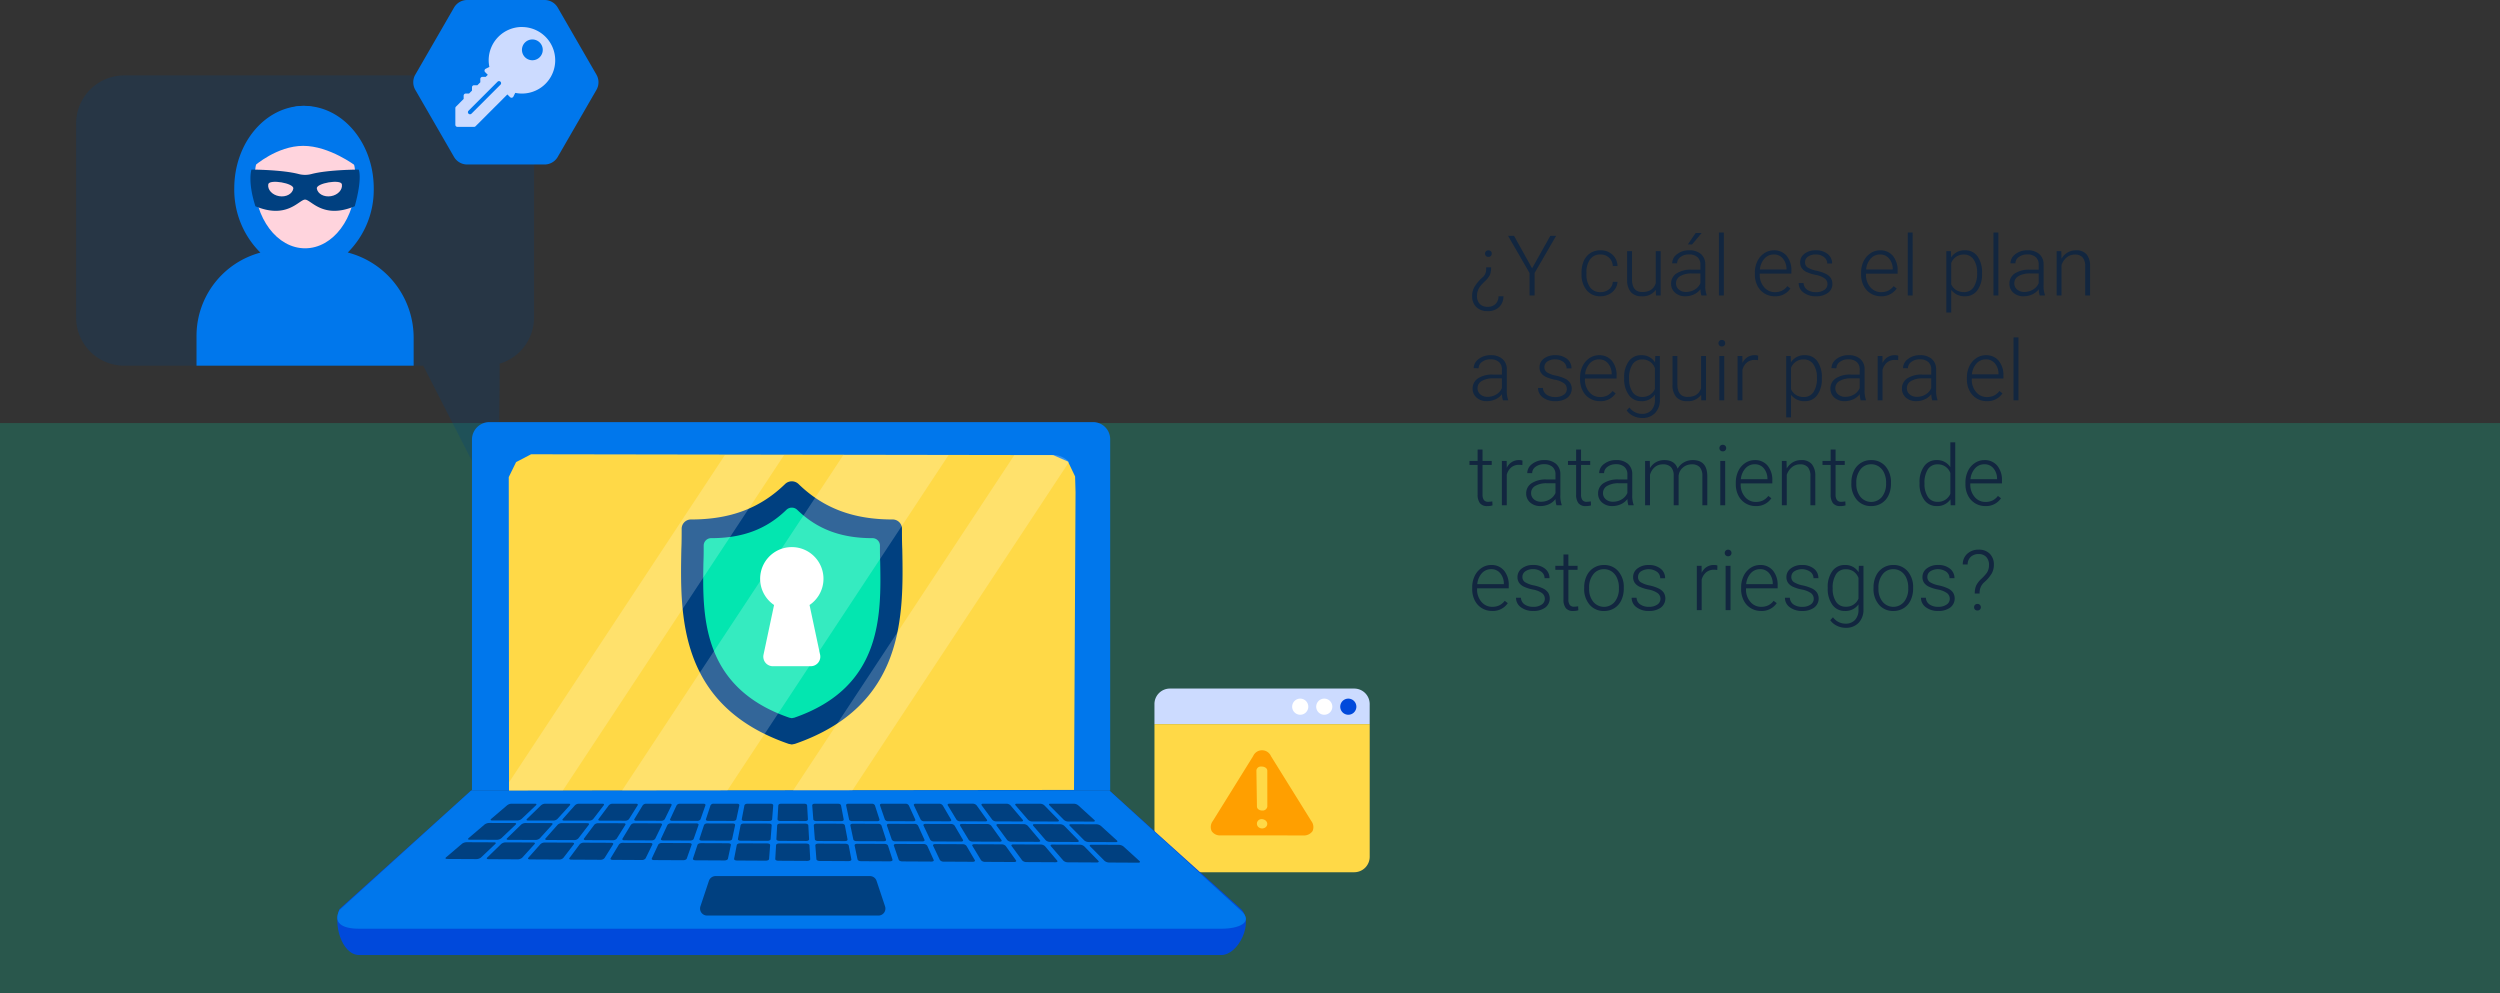 <svg xmlns="http://www.w3.org/2000/svg" width="715" height="284" viewBox="0 0 715 284">
  <rect x="0" y="0" width="715" height="284" fill="#333333" stroke="none"/>
  <g id="Grupo_57850" data-name="Grupo 57850" transform="translate(-180 -15519)">
    <path id="Trazado_106719" data-name="Trazado 106719" d="M0,0H715V163H0Z" transform="translate(180 15640)" fill="#03e6b0" opacity="0.2"/>
    <path id="Trazado_106718" data-name="Trazado 106718" d="M6.457-8.051a6.057,6.057,0,0,1-.316,2.133A6.509,6.509,0,0,1,4.746-4.125q-1.1,1.1-1.371,1.453A4.413,4.413,0,0,0,2.426.094a3.239,3.239,0,0,0,.785,2.332,3.017,3.017,0,0,0,2.285.82,3.033,3.033,0,0,0,2.227-.82A3.015,3.015,0,0,0,8.578.234H9.984a4.119,4.119,0,0,1-1.254,3.1A4.536,4.536,0,0,1,5.5,4.488,4.465,4.465,0,0,1,2.221,3.316,4.287,4.287,0,0,1,1.031.117a5.275,5.275,0,0,1,.621-2.484,11.462,11.462,0,0,1,2.3-2.766A2.887,2.887,0,0,0,5.027-7.242l.023-.809Zm.188-3.926a.949.949,0,0,1-.258.674.916.916,0,0,1-.7.275.936.936,0,0,1-.709-.275.938.938,0,0,1-.264-.674.9.9,0,0,1,.264-.656.946.946,0,0,1,.709-.27.927.927,0,0,1,.7.27A.914.914,0,0,1,6.645-11.977ZM18.176-7.758l5.215-9.3h1.664L18.891-6.422V0H17.449V-6.422L11.3-17.062h1.711ZM37.734-.949a3.7,3.7,0,0,0,2.455-.826,2.908,2.908,0,0,0,1.072-2.139h1.348A3.97,3.97,0,0,1,41.883-1.8,4.552,4.552,0,0,1,40.107-.3a5.351,5.351,0,0,1-2.373.539A4.9,4.9,0,0,1,33.779-1.5,7.012,7.012,0,0,1,32.32-6.164v-.422A7.927,7.927,0,0,1,32.977-9.9a5.057,5.057,0,0,1,1.881-2.227,5.192,5.192,0,0,1,2.865-.785,4.89,4.89,0,0,1,3.439,1.242A4.529,4.529,0,0,1,42.609-8.4H41.262a3.448,3.448,0,0,0-1.072-2.4,3.472,3.472,0,0,0-2.467-.914,3.5,3.5,0,0,0-2.947,1.371A6.2,6.2,0,0,0,33.727-6.5v.41a6.065,6.065,0,0,0,1.049,3.785A3.52,3.52,0,0,0,37.734-.949Zm15.832-.656A4.558,4.558,0,0,1,49.523.234,3.923,3.923,0,0,1,46.441-.943,5.158,5.158,0,0,1,45.363-4.43v-8.25h1.395v8.074q0,3.621,2.93,3.621,3.047,0,3.855-2.52V-12.68h1.406V0H53.59ZM66.6,0a6.632,6.632,0,0,1-.27-1.77A4.89,4.89,0,0,1,64.447-.287a5.76,5.76,0,0,1-2.42.521,4.25,4.25,0,0,1-2.959-1.02,3.321,3.321,0,0,1-1.131-2.578,3.394,3.394,0,0,1,1.541-2.93,7.4,7.4,0,0,1,4.295-1.078h2.543V-8.812a2.778,2.778,0,0,0-.838-2.139,3.463,3.463,0,0,0-2.443-.779,3.824,3.824,0,0,0-2.426.75,2.228,2.228,0,0,0-.961,1.8l-1.406-.012a3.261,3.261,0,0,1,1.406-2.619,5.415,5.415,0,0,1,3.457-1.107,4.939,4.939,0,0,1,3.346,1.061,3.805,3.805,0,0,1,1.26,2.959v6A7.442,7.442,0,0,0,68.1-.141V0ZM62.191-1.008a4.708,4.708,0,0,0,2.514-.68A4,4,0,0,0,66.316-3.5V-6.293H63.809a6.284,6.284,0,0,0-3.281.768A2.3,2.3,0,0,0,59.344-3.48a2.267,2.267,0,0,0,.791,1.77A2.98,2.98,0,0,0,62.191-1.008Zm2.766-16.852h1.7l-2.707,3.27-1.23-.006ZM73.02,0H71.613V-18H73.02ZM87.574.234a5.5,5.5,0,0,1-2.924-.8,5.431,5.431,0,0,1-2.033-2.221,6.924,6.924,0,0,1-.727-3.193v-.5A7.461,7.461,0,0,1,82.6-9.773a5.641,5.641,0,0,1,1.975-2.3,4.871,4.871,0,0,1,2.742-.838,4.578,4.578,0,0,1,3.662,1.576,6.393,6.393,0,0,1,1.354,4.307v.785H83.285v.27a5.309,5.309,0,0,0,1.236,3.592A3.933,3.933,0,0,0,87.633-.949a4.569,4.569,0,0,0,1.986-.41,4.405,4.405,0,0,0,1.564-1.312L92.063-2A5.116,5.116,0,0,1,87.574.234Zm-.258-11.953a3.506,3.506,0,0,0-2.666,1.16,5.36,5.36,0,0,0-1.318,3.117h7.605v-.152a4.653,4.653,0,0,0-1.043-2.977A3.232,3.232,0,0,0,87.316-11.719Zm15.34,8.5a2,2,0,0,0-.838-1.676,6.462,6.462,0,0,0-2.525-.99,11.394,11.394,0,0,1-2.619-.82A3.489,3.489,0,0,1,95.291-7.84a2.821,2.821,0,0,1-.451-1.617,3.017,3.017,0,0,1,1.254-2.479,5.065,5.065,0,0,1,3.211-.979,5.213,5.213,0,0,1,3.4,1.049,3.366,3.366,0,0,1,1.283,2.736h-1.406a2.271,2.271,0,0,0-.932-1.852,3.666,3.666,0,0,0-2.35-.738,3.667,3.667,0,0,0-2.221.615,1.9,1.9,0,0,0-.838,1.6,1.729,1.729,0,0,0,.7,1.471,7.375,7.375,0,0,0,2.543.955,11.952,11.952,0,0,1,2.766.926,3.582,3.582,0,0,1,1.365,1.184,3.03,3.03,0,0,1,.445,1.676,3.037,3.037,0,0,1-1.295,2.566,5.532,5.532,0,0,1-3.381.961A5.68,5.68,0,0,1,95.795-.838a3.3,3.3,0,0,1-1.377-2.713h1.406a2.439,2.439,0,0,0,1.037,1.916,4.239,4.239,0,0,0,2.525.686,3.985,3.985,0,0,0,2.367-.645A1.934,1.934,0,0,0,102.656-3.223Zm15.3,3.457a5.5,5.5,0,0,1-2.924-.8A5.431,5.431,0,0,1,113-2.783a6.924,6.924,0,0,1-.727-3.193v-.5a7.461,7.461,0,0,1,.709-3.293,5.641,5.641,0,0,1,1.975-2.3,4.871,4.871,0,0,1,2.742-.838,4.578,4.578,0,0,1,3.662,1.576,6.393,6.393,0,0,1,1.354,4.307v.785h-9.047v.27a5.309,5.309,0,0,0,1.236,3.592A3.933,3.933,0,0,0,118.02-.949a4.569,4.569,0,0,0,1.986-.41,4.405,4.405,0,0,0,1.564-1.312l.879.668A5.116,5.116,0,0,1,117.961.234ZM117.7-11.719a3.506,3.506,0,0,0-2.666,1.16,5.36,5.36,0,0,0-1.318,3.117h7.605v-.152a4.653,4.653,0,0,0-1.043-2.977A3.232,3.232,0,0,0,117.7-11.719ZM127.02,0h-1.406V-18h1.406Zm19.84-6.211a7.636,7.636,0,0,1-1.312,4.705,4.18,4.18,0,0,1-3.516,1.74,4.693,4.693,0,0,1-3.984-1.828V4.875h-1.395V-12.68h1.3l.07,1.793A4.5,4.5,0,0,1,142-12.914a4.217,4.217,0,0,1,3.568,1.723,7.8,7.8,0,0,1,1.295,4.781Zm-1.406-.246a6.522,6.522,0,0,0-1-3.832A3.212,3.212,0,0,0,141.68-11.7a3.882,3.882,0,0,0-2.215.621,3.906,3.906,0,0,0-1.418,1.8v6.082a3.724,3.724,0,0,0,1.441,1.664,4.157,4.157,0,0,0,2.215.574,3.182,3.182,0,0,0,2.76-1.412A7.1,7.1,0,0,0,145.453-6.457ZM151.535,0h-1.406V-18h1.406Zm11.813,0a6.632,6.632,0,0,1-.27-1.77A4.89,4.89,0,0,1,161.2-.287a5.76,5.76,0,0,1-2.42.521,4.25,4.25,0,0,1-2.959-1.02,3.321,3.321,0,0,1-1.131-2.578,3.394,3.394,0,0,1,1.541-2.93,7.4,7.4,0,0,1,4.295-1.078h2.543V-8.812a2.778,2.778,0,0,0-.838-2.139,3.463,3.463,0,0,0-2.443-.779,3.824,3.824,0,0,0-2.426.75,2.228,2.228,0,0,0-.961,1.8l-1.406-.012a3.261,3.261,0,0,1,1.406-2.619,5.415,5.415,0,0,1,3.457-1.107,4.939,4.939,0,0,1,3.346,1.061,3.805,3.805,0,0,1,1.26,2.959v6a7.442,7.442,0,0,0,.387,2.754V0Zm-4.406-1.008a4.708,4.708,0,0,0,2.514-.68A4,4,0,0,0,163.066-3.5V-6.293h-2.508a6.284,6.284,0,0,0-3.281.768,2.3,2.3,0,0,0-1.184,2.045,2.267,2.267,0,0,0,.791,1.77A2.98,2.98,0,0,0,158.941-1.008ZM169.535-12.68l.047,2.168a5.035,5.035,0,0,1,1.781-1.787,4.629,4.629,0,0,1,2.355-.615,3.8,3.8,0,0,1,3.035,1.148,5.18,5.18,0,0,1,1.008,3.445V0h-1.395V-8.332a3.874,3.874,0,0,0-.721-2.531,2.823,2.823,0,0,0-2.268-.832,3.547,3.547,0,0,0-2.3.814,4.771,4.771,0,0,0-1.482,2.2V0H168.2V-12.68ZM9.832,30a6.632,6.632,0,0,1-.27-1.77,4.89,4.89,0,0,1-1.881,1.482,5.76,5.76,0,0,1-2.42.521A4.25,4.25,0,0,1,2.3,29.215a3.321,3.321,0,0,1-1.131-2.578,3.394,3.394,0,0,1,1.541-2.93,7.4,7.4,0,0,1,4.295-1.078H9.551V21.188a2.778,2.778,0,0,0-.838-2.139A3.463,3.463,0,0,0,6.27,18.27a3.824,3.824,0,0,0-2.426.75,2.228,2.228,0,0,0-.961,1.8l-1.406-.012a3.261,3.261,0,0,1,1.406-2.619A5.415,5.415,0,0,1,6.34,17.086a4.939,4.939,0,0,1,3.346,1.061,3.805,3.805,0,0,1,1.26,2.959v6a7.442,7.442,0,0,0,.387,2.754V30ZM5.426,28.992a4.708,4.708,0,0,0,2.514-.68A4,4,0,0,0,9.551,26.5V23.707H7.043a6.284,6.284,0,0,0-3.281.768A2.3,2.3,0,0,0,2.578,26.52a2.267,2.267,0,0,0,.791,1.77A2.98,2.98,0,0,0,5.426,28.992Zm22.688-2.215a2,2,0,0,0-.838-1.676,6.462,6.462,0,0,0-2.525-.99,11.394,11.394,0,0,1-2.619-.82,3.489,3.489,0,0,1-1.383-1.131,2.821,2.821,0,0,1-.451-1.617,3.017,3.017,0,0,1,1.254-2.479,5.065,5.065,0,0,1,3.211-.979,5.213,5.213,0,0,1,3.4,1.049,3.366,3.366,0,0,1,1.283,2.736H28.043a2.271,2.271,0,0,0-.932-1.852,3.666,3.666,0,0,0-2.35-.738,3.667,3.667,0,0,0-2.221.615,1.9,1.9,0,0,0-.838,1.6,1.729,1.729,0,0,0,.7,1.471,7.375,7.375,0,0,0,2.543.955,11.952,11.952,0,0,1,2.766.926,3.582,3.582,0,0,1,1.365,1.184,3.255,3.255,0,0,1-.85,4.242,5.532,5.532,0,0,1-3.381.961,5.68,5.68,0,0,1-3.592-1.072,3.3,3.3,0,0,1-1.377-2.713h1.406a2.439,2.439,0,0,0,1.037,1.916,4.239,4.239,0,0,0,2.525.686,3.985,3.985,0,0,0,2.367-.645A1.934,1.934,0,0,0,28.113,26.777Zm9.469,3.457a5.5,5.5,0,0,1-2.924-.8,5.431,5.431,0,0,1-2.033-2.221,6.924,6.924,0,0,1-.727-3.193v-.5a7.461,7.461,0,0,1,.709-3.293,5.641,5.641,0,0,1,1.975-2.3,4.871,4.871,0,0,1,2.742-.838,4.578,4.578,0,0,1,3.662,1.576,6.393,6.393,0,0,1,1.354,4.307v.785H33.293v.27a5.309,5.309,0,0,0,1.236,3.592,3.933,3.933,0,0,0,3.111,1.436,4.569,4.569,0,0,0,1.986-.41,4.405,4.405,0,0,0,1.564-1.312L42.07,28A5.116,5.116,0,0,1,37.582,30.234Zm-.258-11.953a3.506,3.506,0,0,0-2.666,1.16,5.36,5.36,0,0,0-1.318,3.117h7.605v-.152A4.653,4.653,0,0,0,39.9,19.43,3.232,3.232,0,0,0,37.324,18.281Zm7.184,5.262a7.633,7.633,0,0,1,1.318-4.717,4.253,4.253,0,0,1,3.58-1.74,4.41,4.41,0,0,1,3.938,2.063l.07-1.828h1.313V29.742a5.37,5.37,0,0,1-1.371,3.879,4.905,4.905,0,0,1-3.715,1.43,5.642,5.642,0,0,1-2.525-.592,4.905,4.905,0,0,1-1.893-1.576l.785-.844a4.443,4.443,0,0,0,3.539,1.828,3.6,3.6,0,0,0,2.742-1.037,4.132,4.132,0,0,0,1.02-2.877V28.359a4.532,4.532,0,0,1-3.926,1.875,4.228,4.228,0,0,1-3.539-1.758,7.659,7.659,0,0,1-1.336-4.746Zm1.418.246a6.612,6.612,0,0,0,.973,3.826,3.146,3.146,0,0,0,2.742,1.4,3.748,3.748,0,0,0,3.668-2.32V20.8a4,4,0,0,0-1.418-1.857,3.824,3.824,0,0,0-2.227-.639,3.184,3.184,0,0,0-2.754,1.389A7.066,7.066,0,0,0,45.926,23.789Zm20.613,4.605a4.558,4.558,0,0,1-4.043,1.84,3.923,3.923,0,0,1-3.082-1.178,5.158,5.158,0,0,1-1.078-3.486V17.32H59.73v8.074q0,3.621,2.93,3.621,3.047,0,3.855-2.52V17.32h1.406V30H66.563ZM73.137,30H71.73V17.32h1.406ZM71.484,13.658a.94.94,0,0,1,.258-.67.92.92,0,0,1,.7-.274.939.939,0,0,1,.709.274.929.929,0,0,1,.264.67.909.909,0,0,1-.264.664.95.95,0,0,1-.709.268.93.93,0,0,1-.7-.268A.92.92,0,0,1,71.484,13.658ZM82.8,18.516a5.238,5.238,0,0,0-.949-.082,3.425,3.425,0,0,0-2.221.732,4.012,4.012,0,0,0-1.295,2.127V30H76.945V17.32h1.371l.023,2.016a3.729,3.729,0,0,1,3.574-2.25,2.306,2.306,0,0,1,.926.152Zm18.246,5.273a7.636,7.636,0,0,1-1.312,4.705,4.18,4.18,0,0,1-3.516,1.74,4.693,4.693,0,0,1-3.984-1.828v6.469H90.844V17.32h1.3l.07,1.793a4.5,4.5,0,0,1,3.973-2.027,4.217,4.217,0,0,1,3.568,1.723,7.8,7.8,0,0,1,1.295,4.781Zm-1.406-.246a6.522,6.522,0,0,0-1-3.832A3.212,3.212,0,0,0,95.871,18.3a3.7,3.7,0,0,0-3.633,2.426v6.082a3.724,3.724,0,0,0,1.441,1.664,4.157,4.157,0,0,0,2.215.574,3.182,3.182,0,0,0,2.76-1.412A7.1,7.1,0,0,0,99.645,23.543ZM112.16,30a6.632,6.632,0,0,1-.27-1.77,4.89,4.89,0,0,1-1.881,1.482,5.76,5.76,0,0,1-2.42.521,4.25,4.25,0,0,1-2.959-1.02,3.321,3.321,0,0,1-1.131-2.578,3.394,3.394,0,0,1,1.541-2.93,7.4,7.4,0,0,1,4.295-1.078h2.543V21.188a2.778,2.778,0,0,0-.838-2.139,3.463,3.463,0,0,0-2.443-.779,3.824,3.824,0,0,0-2.426.75,2.228,2.228,0,0,0-.961,1.8l-1.406-.012a3.261,3.261,0,0,1,1.406-2.619,5.415,5.415,0,0,1,3.457-1.107,4.939,4.939,0,0,1,3.346,1.061,3.805,3.805,0,0,1,1.26,2.959v6a7.442,7.442,0,0,0,.387,2.754V30Zm-4.406-1.008a4.708,4.708,0,0,0,2.514-.68,4,4,0,0,0,1.611-1.816V23.707h-2.508a6.284,6.284,0,0,0-3.281.768,2.3,2.3,0,0,0-1.184,2.045,2.267,2.267,0,0,0,.791,1.77A2.98,2.98,0,0,0,107.754,28.992Zm15.117-10.477a5.238,5.238,0,0,0-.949-.082,3.425,3.425,0,0,0-2.221.732,4.012,4.012,0,0,0-1.295,2.127V30h-1.395V17.32h1.371l.023,2.016a3.729,3.729,0,0,1,3.574-2.25,2.306,2.306,0,0,1,.926.152ZM132.621,30a6.632,6.632,0,0,1-.27-1.77,4.89,4.89,0,0,1-1.881,1.482,5.76,5.76,0,0,1-2.42.521,4.25,4.25,0,0,1-2.959-1.02,3.321,3.321,0,0,1-1.131-2.578,3.394,3.394,0,0,1,1.541-2.93,7.4,7.4,0,0,1,4.295-1.078h2.543V21.188a2.778,2.778,0,0,0-.838-2.139,3.463,3.463,0,0,0-2.443-.779,3.824,3.824,0,0,0-2.426.75,2.228,2.228,0,0,0-.961,1.8l-1.406-.012a3.261,3.261,0,0,1,1.406-2.619,5.415,5.415,0,0,1,3.457-1.107,4.939,4.939,0,0,1,3.346,1.061,3.805,3.805,0,0,1,1.26,2.959v6a7.442,7.442,0,0,0,.387,2.754V30Zm-4.406-1.008a4.708,4.708,0,0,0,2.514-.68A4,4,0,0,0,132.34,26.5V23.707h-2.508a6.284,6.284,0,0,0-3.281.768,2.3,2.3,0,0,0-1.184,2.045,2.267,2.267,0,0,0,.791,1.77A2.98,2.98,0,0,0,128.215,28.992Zm20,1.242a5.5,5.5,0,0,1-2.924-.8,5.431,5.431,0,0,1-2.033-2.221,6.924,6.924,0,0,1-.727-3.193v-.5a7.461,7.461,0,0,1,.709-3.293,5.641,5.641,0,0,1,1.975-2.3,4.871,4.871,0,0,1,2.742-.838,4.578,4.578,0,0,1,3.662,1.576,6.393,6.393,0,0,1,1.354,4.307v.785H143.93v.27a5.309,5.309,0,0,0,1.236,3.592,3.933,3.933,0,0,0,3.111,1.436,4.569,4.569,0,0,0,1.986-.41,4.405,4.405,0,0,0,1.564-1.312l.879.668A5.116,5.116,0,0,1,148.219,30.234Zm-.258-11.953a3.506,3.506,0,0,0-2.666,1.16,5.36,5.36,0,0,0-1.318,3.117h7.605v-.152a4.653,4.653,0,0,0-1.043-2.977A3.232,3.232,0,0,0,147.961,18.281ZM157.277,30h-1.406V12h1.406ZM4.008,44.074V47.32H6.633v1.148H4.008v8.459A2.648,2.648,0,0,0,4.389,58.5a1.476,1.476,0,0,0,1.271.516A8.724,8.724,0,0,0,6.8,58.9l.059,1.139a4.584,4.584,0,0,1-1.5.2,2.5,2.5,0,0,1-2.1-.838A3.944,3.944,0,0,1,2.6,56.93V48.469H.27V47.32H2.6V44.074ZM15.4,48.516a5.238,5.238,0,0,0-.949-.082,3.425,3.425,0,0,0-2.221.732,4.012,4.012,0,0,0-1.295,2.127V60H9.539V47.32H10.91l.023,2.016a3.729,3.729,0,0,1,3.574-2.25,2.306,2.306,0,0,1,.926.152ZM25.148,60a6.632,6.632,0,0,1-.27-1.77A4.89,4.89,0,0,1,23,59.713a5.76,5.76,0,0,1-2.42.521,4.25,4.25,0,0,1-2.959-1.02,3.321,3.321,0,0,1-1.131-2.578,3.394,3.394,0,0,1,1.541-2.93,7.4,7.4,0,0,1,4.295-1.078h2.543V51.188a2.778,2.778,0,0,0-.838-2.139,3.463,3.463,0,0,0-2.443-.779,3.824,3.824,0,0,0-2.426.75,2.228,2.228,0,0,0-.961,1.8l-1.406-.012A3.261,3.261,0,0,1,18.2,48.193a5.415,5.415,0,0,1,3.457-1.107A4.939,4.939,0,0,1,25,48.146a3.805,3.805,0,0,1,1.26,2.959v6a7.442,7.442,0,0,0,.387,2.754V60Zm-4.406-1.008a4.708,4.708,0,0,0,2.514-.68A4,4,0,0,0,24.867,56.5V53.707H22.359a6.284,6.284,0,0,0-3.281.768,2.3,2.3,0,0,0-1.184,2.045,2.267,2.267,0,0,0,.791,1.77A2.98,2.98,0,0,0,20.742,58.992ZM32.18,44.074V47.32H34.8v1.148H32.18v8.459a2.648,2.648,0,0,0,.381,1.572,1.476,1.476,0,0,0,1.271.516,8.724,8.724,0,0,0,1.137-.117l.059,1.139a4.584,4.584,0,0,1-1.5.2,2.5,2.5,0,0,1-2.1-.838,3.944,3.944,0,0,1-.656-2.467V48.469H28.441V47.32h2.332V44.074ZM45.715,60a6.632,6.632,0,0,1-.27-1.77,4.89,4.89,0,0,1-1.881,1.482,5.76,5.76,0,0,1-2.42.521,4.25,4.25,0,0,1-2.959-1.02,3.321,3.321,0,0,1-1.131-2.578,3.394,3.394,0,0,1,1.541-2.93,7.4,7.4,0,0,1,4.295-1.078h2.543V51.188a2.778,2.778,0,0,0-.838-2.139,3.463,3.463,0,0,0-2.443-.779,3.824,3.824,0,0,0-2.426.75,2.228,2.228,0,0,0-.961,1.8l-1.406-.012a3.261,3.261,0,0,1,1.406-2.619,5.415,5.415,0,0,1,3.457-1.107,4.939,4.939,0,0,1,3.346,1.061,3.805,3.805,0,0,1,1.26,2.959v6a7.442,7.442,0,0,0,.387,2.754V60Zm-4.406-1.008a4.708,4.708,0,0,0,2.514-.68A4,4,0,0,0,45.434,56.5V53.707H42.926a6.284,6.284,0,0,0-3.281.768,2.3,2.3,0,0,0-1.184,2.045,2.267,2.267,0,0,0,.791,1.77A2.98,2.98,0,0,0,41.309,58.992ZM51.844,47.32l.047,2.063a4.694,4.694,0,0,1,1.758-1.723,4.821,4.821,0,0,1,2.344-.574q3,0,3.809,2.461a4.76,4.76,0,0,1,1.816-1.822,5.032,5.032,0,0,1,2.508-.639q4.078,0,4.16,4.453V60H66.879V51.645a3.78,3.78,0,0,0-.732-2.52,2.982,2.982,0,0,0-2.35-.82,3.735,3.735,0,0,0-2.555.979,3.458,3.458,0,0,0-1.16,2.326V60H58.676V51.539a3.474,3.474,0,0,0-.768-2.432,3.055,3.055,0,0,0-2.326-.8,3.537,3.537,0,0,0-2.273.756A4.433,4.433,0,0,0,51.9,51.3V60H50.5V47.32ZM73.406,60H72V47.32h1.406ZM71.754,43.658a.94.94,0,0,1,.258-.67.92.92,0,0,1,.7-.274.939.939,0,0,1,.709.274.929.929,0,0,1,.264.67.909.909,0,0,1-.264.664.95.95,0,0,1-.709.268.93.93,0,0,1-.7-.268A.92.92,0,0,1,71.754,43.658ZM82.125,60.234a5.5,5.5,0,0,1-2.924-.8,5.431,5.431,0,0,1-2.033-2.221,6.924,6.924,0,0,1-.727-3.193v-.5a7.461,7.461,0,0,1,.709-3.293,5.641,5.641,0,0,1,1.975-2.3,4.871,4.871,0,0,1,2.742-.838,4.578,4.578,0,0,1,3.662,1.576,6.393,6.393,0,0,1,1.354,4.307v.785H77.836v.27a5.309,5.309,0,0,0,1.236,3.592,3.933,3.933,0,0,0,3.111,1.436,4.569,4.569,0,0,0,1.986-.41,4.405,4.405,0,0,0,1.564-1.312l.879.668A5.116,5.116,0,0,1,82.125,60.234Zm-.258-11.953a3.506,3.506,0,0,0-2.666,1.16,5.36,5.36,0,0,0-1.318,3.117h7.605v-.152a4.653,4.653,0,0,0-1.043-2.977A3.232,3.232,0,0,0,81.867,48.281Zm9.082-.961L91,49.488A5.035,5.035,0,0,1,92.777,47.7a4.629,4.629,0,0,1,2.355-.615,3.8,3.8,0,0,1,3.035,1.148,5.18,5.18,0,0,1,1.008,3.445V60H97.781V51.668a3.874,3.874,0,0,0-.721-2.531,2.823,2.823,0,0,0-2.268-.832,3.547,3.547,0,0,0-2.3.814,4.771,4.771,0,0,0-1.482,2.2V60H89.613V47.32Zm14.027-3.246V47.32H107.6v1.148h-2.625v8.459a2.648,2.648,0,0,0,.381,1.572,1.476,1.476,0,0,0,1.271.516,8.724,8.724,0,0,0,1.137-.117l.059,1.139a4.584,4.584,0,0,1-1.5.2,2.5,2.5,0,0,1-2.1-.838,3.944,3.944,0,0,1-.656-2.467V48.469h-2.332V47.32h2.332V44.074Zm4.523,9.4a7.461,7.461,0,0,1,.709-3.293,5.326,5.326,0,0,1,4.939-3.094,5.216,5.216,0,0,1,4.1,1.775,6.841,6.841,0,0,1,1.57,4.705v.293a7.527,7.527,0,0,1-.709,3.311,5.294,5.294,0,0,1-2,2.268,5.479,5.479,0,0,1-2.941.8,5.221,5.221,0,0,1-4.1-1.775,6.825,6.825,0,0,1-1.576-4.705Zm1.406.387a5.753,5.753,0,0,0,1.178,3.732,3.985,3.985,0,0,0,6.164,0,5.943,5.943,0,0,0,1.178-3.85v-.27a6.45,6.45,0,0,0-.539-2.66,4.331,4.331,0,0,0-1.512-1.869,3.863,3.863,0,0,0-2.227-.662,3.747,3.747,0,0,0-3.059,1.471,5.952,5.952,0,0,0-1.184,3.85Zm18.082-.316a7.643,7.643,0,0,1,1.318-4.705,4.243,4.243,0,0,1,3.58-1.752,4.409,4.409,0,0,1,3.914,2.027V42H139.2V60h-1.312l-.059-1.687a4.529,4.529,0,0,1-3.961,1.922,4.228,4.228,0,0,1-3.533-1.764,7.682,7.682,0,0,1-1.342-4.764Zm1.418.246a6.612,6.612,0,0,0,.973,3.826,3.146,3.146,0,0,0,2.742,1.4,3.774,3.774,0,0,0,3.68-2.285V50.777a3.746,3.746,0,0,0-3.656-2.473,3.184,3.184,0,0,0-2.754,1.389A7.066,7.066,0,0,0,130.406,53.789ZM147.8,60.234a5.5,5.5,0,0,1-2.924-.8,5.431,5.431,0,0,1-2.033-2.221,6.924,6.924,0,0,1-.727-3.193v-.5a7.461,7.461,0,0,1,.709-3.293,5.641,5.641,0,0,1,1.975-2.3,4.871,4.871,0,0,1,2.742-.838,4.578,4.578,0,0,1,3.662,1.576,6.393,6.393,0,0,1,1.354,4.307v.785h-9.047v.27a5.309,5.309,0,0,0,1.236,3.592,3.933,3.933,0,0,0,3.111,1.436,4.569,4.569,0,0,0,1.986-.41,4.405,4.405,0,0,0,1.564-1.312l.879.668A5.116,5.116,0,0,1,147.8,60.234Zm-.258-11.953a3.506,3.506,0,0,0-2.666,1.16,5.36,5.36,0,0,0-1.318,3.117h7.605v-.152a4.653,4.653,0,0,0-1.043-2.977A3.232,3.232,0,0,0,147.539,48.281ZM6.738,90.234a5.5,5.5,0,0,1-2.924-.8,5.431,5.431,0,0,1-2.033-2.221,6.924,6.924,0,0,1-.727-3.193v-.5a7.461,7.461,0,0,1,.709-3.293,5.641,5.641,0,0,1,1.975-2.3,4.871,4.871,0,0,1,2.742-.838,4.578,4.578,0,0,1,3.662,1.576A6.393,6.393,0,0,1,11.5,82.969v.785H2.449v.27a5.309,5.309,0,0,0,1.236,3.592A3.933,3.933,0,0,0,6.8,89.051a4.569,4.569,0,0,0,1.986-.41,4.405,4.405,0,0,0,1.564-1.312l.879.668A5.116,5.116,0,0,1,6.738,90.234ZM6.48,78.281a3.506,3.506,0,0,0-2.666,1.16A5.36,5.36,0,0,0,2.5,82.559H10.1v-.152A4.653,4.653,0,0,0,9.059,79.43,3.232,3.232,0,0,0,6.48,78.281Zm15.34,8.5a2,2,0,0,0-.838-1.676,6.462,6.462,0,0,0-2.525-.99,11.394,11.394,0,0,1-2.619-.82,3.489,3.489,0,0,1-1.383-1.131A2.821,2.821,0,0,1,14,80.543a3.017,3.017,0,0,1,1.254-2.479,5.065,5.065,0,0,1,3.211-.979,5.213,5.213,0,0,1,3.4,1.049,3.366,3.366,0,0,1,1.283,2.736H21.75a2.271,2.271,0,0,0-.932-1.852,3.666,3.666,0,0,0-2.35-.738,3.667,3.667,0,0,0-2.221.615,1.9,1.9,0,0,0-.838,1.6,1.729,1.729,0,0,0,.7,1.471,7.375,7.375,0,0,0,2.543.955,11.952,11.952,0,0,1,2.766.926,3.582,3.582,0,0,1,1.365,1.184,3.255,3.255,0,0,1-.85,4.242,5.532,5.532,0,0,1-3.381.961,5.68,5.68,0,0,1-3.592-1.072,3.3,3.3,0,0,1-1.377-2.713h1.406a2.439,2.439,0,0,0,1.037,1.916,4.239,4.239,0,0,0,2.525.686,3.985,3.985,0,0,0,2.367-.645A1.934,1.934,0,0,0,21.82,86.777Zm6.738-12.7V77.32h2.625v1.148H28.559v8.459a2.648,2.648,0,0,0,.381,1.572,1.476,1.476,0,0,0,1.271.516,8.724,8.724,0,0,0,1.137-.117l.059,1.139a4.584,4.584,0,0,1-1.5.2,2.5,2.5,0,0,1-2.1-.838,3.944,3.944,0,0,1-.656-2.467V78.469H24.82V77.32h2.332V74.074Zm4.523,9.4a7.461,7.461,0,0,1,.709-3.293,5.326,5.326,0,0,1,4.939-3.094,5.216,5.216,0,0,1,4.1,1.775,6.841,6.841,0,0,1,1.57,4.705v.293a7.527,7.527,0,0,1-.709,3.311,5.294,5.294,0,0,1-2,2.268,5.479,5.479,0,0,1-2.941.8,5.221,5.221,0,0,1-4.1-1.775,6.825,6.825,0,0,1-1.576-4.705Zm1.406.387a5.753,5.753,0,0,0,1.178,3.732,3.985,3.985,0,0,0,6.164,0,5.943,5.943,0,0,0,1.178-3.85v-.27a6.45,6.45,0,0,0-.539-2.66,4.331,4.331,0,0,0-1.512-1.869,3.863,3.863,0,0,0-2.227-.662,3.747,3.747,0,0,0-3.059,1.471,5.952,5.952,0,0,0-1.184,3.85Zm20.4,2.918a2,2,0,0,0-.838-1.676,6.462,6.462,0,0,0-2.525-.99,11.394,11.394,0,0,1-2.619-.82,3.489,3.489,0,0,1-1.383-1.131,2.821,2.821,0,0,1-.451-1.617,3.017,3.017,0,0,1,1.254-2.479,5.065,5.065,0,0,1,3.211-.979,5.213,5.213,0,0,1,3.4,1.049,3.366,3.366,0,0,1,1.283,2.736H54.82a2.271,2.271,0,0,0-.932-1.852,4.205,4.205,0,0,0-4.57-.123,1.9,1.9,0,0,0-.838,1.6,1.729,1.729,0,0,0,.7,1.471,7.375,7.375,0,0,0,2.543.955,11.952,11.952,0,0,1,2.766.926,3.582,3.582,0,0,1,1.365,1.184A3.255,3.255,0,0,1,55,89.273a5.532,5.532,0,0,1-3.381.961,5.68,5.68,0,0,1-3.592-1.072,3.3,3.3,0,0,1-1.377-2.713h1.406A2.439,2.439,0,0,0,49.1,88.365a4.239,4.239,0,0,0,2.525.686,3.985,3.985,0,0,0,2.367-.645A1.934,1.934,0,0,0,54.891,86.777Zm16.254-8.262a5.238,5.238,0,0,0-.949-.082,3.425,3.425,0,0,0-2.221.732,4.012,4.012,0,0,0-1.295,2.127V90H65.285V77.32h1.371l.023,2.016a3.729,3.729,0,0,1,3.574-2.25,2.306,2.306,0,0,1,.926.152ZM74.93,90H73.523V77.32H74.93ZM73.277,73.658a.94.94,0,0,1,.258-.67.92.92,0,0,1,.7-.274.939.939,0,0,1,.709.274.929.929,0,0,1,.264.67.909.909,0,0,1-.264.664.95.95,0,0,1-.709.268.93.93,0,0,1-.7-.268A.92.92,0,0,1,73.277,73.658ZM83.648,90.234a5.5,5.5,0,0,1-2.924-.8,5.431,5.431,0,0,1-2.033-2.221,6.924,6.924,0,0,1-.727-3.193v-.5a7.461,7.461,0,0,1,.709-3.293,5.641,5.641,0,0,1,1.975-2.3,4.871,4.871,0,0,1,2.742-.838,4.578,4.578,0,0,1,3.662,1.576,6.393,6.393,0,0,1,1.354,4.307v.785H79.359v.27A5.309,5.309,0,0,0,80.6,87.615a3.933,3.933,0,0,0,3.111,1.436,4.569,4.569,0,0,0,1.986-.41,4.405,4.405,0,0,0,1.564-1.312l.879.668A5.116,5.116,0,0,1,83.648,90.234Zm-.258-11.953a3.506,3.506,0,0,0-2.666,1.16,5.36,5.36,0,0,0-1.318,3.117h7.605v-.152a4.653,4.653,0,0,0-1.043-2.977A3.232,3.232,0,0,0,83.391,78.281Zm15.34,8.5a2,2,0,0,0-.838-1.676,6.462,6.462,0,0,0-2.525-.99,11.394,11.394,0,0,1-2.619-.82,3.489,3.489,0,0,1-1.383-1.131,2.821,2.821,0,0,1-.451-1.617,3.017,3.017,0,0,1,1.254-2.479,5.065,5.065,0,0,1,3.211-.979,5.213,5.213,0,0,1,3.4,1.049,3.366,3.366,0,0,1,1.283,2.736H98.66a2.271,2.271,0,0,0-.932-1.852,4.205,4.205,0,0,0-4.57-.123,1.9,1.9,0,0,0-.838,1.6,1.729,1.729,0,0,0,.7,1.471,7.375,7.375,0,0,0,2.543.955,11.952,11.952,0,0,1,2.766.926,3.582,3.582,0,0,1,1.365,1.184,3.255,3.255,0,0,1-.85,4.242,5.532,5.532,0,0,1-3.381.961,5.68,5.68,0,0,1-3.592-1.072,3.3,3.3,0,0,1-1.377-2.713H91.9a2.439,2.439,0,0,0,1.037,1.916,4.239,4.239,0,0,0,2.525.686,3.985,3.985,0,0,0,2.367-.645A1.934,1.934,0,0,0,98.73,86.777Zm4-3.234a7.633,7.633,0,0,1,1.318-4.717,4.253,4.253,0,0,1,3.58-1.74,4.41,4.41,0,0,1,3.938,2.063l.07-1.828h1.313V89.742a5.37,5.37,0,0,1-1.371,3.879,4.905,4.905,0,0,1-3.715,1.43,5.642,5.642,0,0,1-2.525-.592,4.905,4.905,0,0,1-1.893-1.576l.785-.844a4.443,4.443,0,0,0,3.539,1.828,3.6,3.6,0,0,0,2.742-1.037,4.132,4.132,0,0,0,1.02-2.877V88.359a4.532,4.532,0,0,1-3.926,1.875,4.228,4.228,0,0,1-3.539-1.758,7.659,7.659,0,0,1-1.336-4.746Zm1.418.246a6.612,6.612,0,0,0,.973,3.826,3.146,3.146,0,0,0,2.742,1.4,3.748,3.748,0,0,0,3.668-2.32V80.8a4,4,0,0,0-1.418-1.857,3.824,3.824,0,0,0-2.227-.639,3.184,3.184,0,0,0-2.754,1.389A7.066,7.066,0,0,0,104.145,83.789Zm11.684-.316a7.461,7.461,0,0,1,.709-3.293,5.326,5.326,0,0,1,4.939-3.094,5.216,5.216,0,0,1,4.1,1.775,6.841,6.841,0,0,1,1.57,4.705v.293a7.527,7.527,0,0,1-.709,3.311,5.294,5.294,0,0,1-2,2.268,5.479,5.479,0,0,1-2.941.8,5.221,5.221,0,0,1-4.1-1.775,6.825,6.825,0,0,1-1.576-4.705Zm1.406.387a5.753,5.753,0,0,0,1.178,3.732,3.985,3.985,0,0,0,6.164,0,5.943,5.943,0,0,0,1.178-3.85v-.27a6.45,6.45,0,0,0-.539-2.66,4.331,4.331,0,0,0-1.512-1.869,3.863,3.863,0,0,0-2.227-.662,3.747,3.747,0,0,0-3.059,1.471,5.952,5.952,0,0,0-1.184,3.85Zm20.4,2.918A2,2,0,0,0,136.8,85.1a6.462,6.462,0,0,0-2.525-.99,11.394,11.394,0,0,1-2.619-.82,3.489,3.489,0,0,1-1.383-1.131,2.821,2.821,0,0,1-.451-1.617,3.017,3.017,0,0,1,1.254-2.479,5.065,5.065,0,0,1,3.211-.979,5.213,5.213,0,0,1,3.4,1.049,3.366,3.366,0,0,1,1.283,2.736h-1.406a2.271,2.271,0,0,0-.932-1.852,4.205,4.205,0,0,0-4.57-.123,1.9,1.9,0,0,0-.838,1.6,1.729,1.729,0,0,0,.7,1.471,7.375,7.375,0,0,0,2.543.955,11.952,11.952,0,0,1,2.766.926,3.582,3.582,0,0,1,1.365,1.184,3.255,3.255,0,0,1-.85,4.242,5.532,5.532,0,0,1-3.381.961,5.68,5.68,0,0,1-3.592-1.072,3.3,3.3,0,0,1-1.377-2.713H130.8a2.439,2.439,0,0,0,1.037,1.916,4.239,4.239,0,0,0,2.525.686,3.985,3.985,0,0,0,2.367-.645A1.934,1.934,0,0,0,137.637,86.777Zm7.137-1.523a6.143,6.143,0,0,1,.375-2.224,6.647,6.647,0,0,1,1.512-1.984,14.9,14.9,0,0,0,1.494-1.615,3.815,3.815,0,0,0,.516-1.042,4.242,4.242,0,0,0,.182-1.294,3.244,3.244,0,0,0-.779-2.3,2.824,2.824,0,0,0-2.174-.837,3.192,3.192,0,0,0-2.268.8,2.9,2.9,0,0,0-.885,2.174h-1.395a4.014,4.014,0,0,1,1.3-3.076A4.657,4.657,0,0,1,145.9,72.7a4.277,4.277,0,0,1,3.182,1.177,4.333,4.333,0,0,1,1.166,3.19,5.072,5.072,0,0,1-.574,2.371,10.243,10.243,0,0,1-2.18,2.582,3.982,3.982,0,0,0-1.324,3.231Zm-.187,3.92a.971.971,0,0,1,.252-.678.909.909,0,0,1,.709-.277.932.932,0,0,1,.709.277.947.947,0,0,1,.264.678.892.892,0,0,1-.264.654.955.955,0,0,1-.709.265.931.931,0,0,1-.709-.265A.914.914,0,0,1,144.586,89.174Z" transform="translate(600 15603.5)" fill="#12263f"/>
    <g id="Grupo_57777" data-name="Grupo 57777" transform="translate(-606.552 15409.447)">
      <g id="Grupo_57693" data-name="Grupo 57693" transform="translate(808.32 109.553)">
        <g id="Grupo_57687" data-name="Grupo 57687" transform="translate(0 21.571)">
          <path id="Trazado_106345" data-name="Trazado 106345" d="M980.752,115.133H877.317A13.765,13.765,0,0,0,863.552,128.9v55.484a13.765,13.765,0,0,0,13.765,13.765H962.83l21.407,41.891.429-35.916.021-6.553a13.766,13.766,0,0,0,9.83-13.187V128.9A13.765,13.765,0,0,0,980.752,115.133Z" transform="translate(-863.552 -115.133)" fill="#004080" opacity="0.24"/>
          <g id="Grupo_57686" data-name="Grupo 57686" transform="translate(34.434 8.711)">
            <path id="Trazado_106346" data-name="Trazado 106346" d="M931.677,163.36a25.336,25.336,0,0,0,7.435-18.353c0-13.024-8.929-23.582-19.944-23.582s-19.945,10.558-19.945,23.582a25.321,25.321,0,0,0,7.471,18.384,24.663,24.663,0,0,0-18.27,23.805v8.531h62.1V187.71A25.173,25.173,0,0,0,931.677,163.36Z" transform="translate(-888.423 -121.425)" fill="#0077ec"/>
            <g id="Grupo_57680" data-name="Grupo 57680" transform="translate(16.578 2.145)">
              <path id="Trazado_106347" data-name="Trazado 106347" d="M929.337,142.267c0,10.657-6.478,19.295-14.469,19.295S900.4,152.924,900.4,142.267s6.478-19.293,14.471-19.293S929.337,131.612,929.337,142.267Z" transform="translate(-900.397 -122.974)" fill="#ffd4dd"/>
            </g>
            <g id="Grupo_57681" data-name="Grupo 57681" transform="translate(15.423 18.223)">
              <path id="Trazado_106348" data-name="Trazado 106348" d="M929.394,145.068c-9.092,3.81-12.5-1.906-14.205-1.906s-5.114,5.717-14.206,1.906c-2.272-7.072-1.135-10.481-1.135-10.481s8.7,0,13.541,1.277a7.091,7.091,0,0,0,3.6,0c4.84-1.277,13.54-1.277,13.54-1.277S931.667,136.859,929.394,145.068Z" transform="translate(-899.563 -134.587)" fill="#004080"/>
            </g>
            <g id="Grupo_57684" data-name="Grupo 57684" transform="translate(20.49 21.711)">
              <g id="Grupo_57682" data-name="Grupo 57682">
                <path id="Trazado_106349" data-name="Trazado 106349" d="M910.422,139.043c-.264,1.54-2.082,2.513-4.062,2.174s-3.37-1.862-3.105-3.4S910.686,137.5,910.422,139.043Z" transform="translate(-903.223 -137.106)" fill="#ffd4dd"/>
              </g>
              <g id="Grupo_57683" data-name="Grupo 57683" transform="translate(13.911 0.003)">
                <path id="Trazado_106350" data-name="Trazado 106350" d="M920.447,137.821c.26,1.54-1.133,3.06-3.112,3.395s-3.8-.641-4.058-2.181S920.187,136.281,920.447,137.821Z" transform="translate(-913.27 -137.109)" fill="#ffd4dd"/>
              </g>
            </g>
            <g id="Grupo_57685" data-name="Grupo 57685" transform="translate(16.578)">
              <path id="Trazado_106351" data-name="Trazado 106351" d="M900.4,138.576s6.431-5.718,13.935-5.718,15.005,5.718,15.005,5.718-3.215-17.151-15.005-17.151C903.613,121.425,900.4,137.433,900.4,138.576Z" transform="translate(-900.397 -121.425)" fill="#0077ec"/>
            </g>
          </g>
        </g>
        <g id="Grupo_57692" data-name="Grupo 57692" transform="translate(96.427)">
          <g id="Grupo_57688" data-name="Grupo 57688">
            <path id="Trazado_106352" data-name="Trazado 106352" d="M970.751,99.553H948.62a4.353,4.353,0,0,0-3.771,2.178L933.782,120.9a4.36,4.36,0,0,0,0,4.354l11.066,19.167a4.356,4.356,0,0,0,3.771,2.178h22.131a4.356,4.356,0,0,0,3.771-2.178l11.066-19.167a4.352,4.352,0,0,0,0-4.354l-11.066-19.167A4.355,4.355,0,0,0,970.751,99.553Z" transform="translate(-933.199 -99.553)" fill="#0077ec"/>
          </g>
          <g id="Grupo_57691" data-name="Grupo 57691" transform="translate(12.049 7.717)">
            <g id="Grupo_57690" data-name="Grupo 57690">
              <g id="Grupo_57689" data-name="Grupo 57689">
                <path id="Trazado_106353" data-name="Trazado 106353" d="M960.935,105.127a9.526,9.526,0,0,0-9.516,9.516,9.37,9.37,0,0,0,.2,1.911l-1.063.532a.6.6,0,0,0-.155.953l.77.77-.6.594h-.943a.594.594,0,0,0-.6.6v.943l-.84.842h-.943a.594.594,0,0,0-.6.594v.944l-.842.84h-.943a.6.6,0,0,0-.6.6v.943l-2.2,2.206a.589.589,0,0,0-.174.42v4.759a.594.594,0,0,0,.6.6h4.759a.594.594,0,0,0,.42-.174l9.1-9.1.77.768a.589.589,0,0,0,.515.168.6.6,0,0,0,.438-.321l.532-1.063a9.513,9.513,0,1,0,1.909-18.831Zm-6.122,16.48-8.326,8.326a.595.595,0,0,1-.842-.84l8.328-8.328a.595.595,0,0,1,.84.842Zm9.1-6.964a2.974,2.974,0,1,1,2.974-2.974A2.977,2.977,0,0,1,963.909,114.643Z" transform="translate(-941.902 -105.127)" fill="#ccdbff"/>
              </g>
            </g>
          </g>
        </g>
      </g>
      <g id="Grupo_57704" data-name="Grupo 57704" transform="translate(1116.729 306.483)">
        <g id="Grupo_57700" data-name="Grupo 57700">
          <g id="Grupo_57694" data-name="Grupo 57694">
            <path id="Trazado_106354" data-name="Trazado 106354" d="M1131.084,293.446a4.429,4.429,0,0,0-4.43-4.43h-52.7a4.429,4.429,0,0,0-4.429,4.43v5.748h61.555Z" transform="translate(-1069.529 -289.017)" fill="#ccdbff"/>
          </g>
          <g id="Grupo_57695" data-name="Grupo 57695" transform="translate(0 10.178)">
            <path id="Trazado_106355" data-name="Trazado 106355" d="M1069.529,294.635v37.922a4.429,4.429,0,0,0,4.429,4.43h52.7a4.429,4.429,0,0,0,4.43-4.43V294.635Z" transform="translate(-1069.529 -294.635)" fill="#ffd947"/>
          </g>
          <g id="Grupo_57699" data-name="Grupo 57699" transform="translate(39.382 2.877)">
            <g id="Grupo_57696" data-name="Grupo 57696">
              <path id="Trazado_106356" data-name="Trazado 106356" d="M1095.88,292.911a2.306,2.306,0,1,1-2.306-2.306A2.306,2.306,0,0,1,1095.88,292.911Z" transform="translate(-1091.267 -290.605)" fill="#fff"/>
            </g>
            <g id="Grupo_57697" data-name="Grupo 57697" transform="translate(6.875)">
              <path id="Trazado_106357" data-name="Trazado 106357" d="M1099.675,292.911a2.306,2.306,0,1,1-2.307-2.306A2.307,2.307,0,0,1,1099.675,292.911Z" transform="translate(-1095.062 -290.605)" fill="#fff"/>
            </g>
            <g id="Grupo_57698" data-name="Grupo 57698" transform="translate(13.751)">
              <path id="Trazado_106358" data-name="Trazado 106358" d="M1103.469,292.911a2.306,2.306,0,1,1-2.306-2.306A2.306,2.306,0,0,1,1103.469,292.911Z" transform="translate(-1098.857 -290.605)" fill="#0049db"/>
            </g>
          </g>
        </g>
        <g id="Grupo_57703" data-name="Grupo 57703" transform="translate(16.09 17.647)">
          <g id="Grupo_57702" data-name="Grupo 57702">
            <g id="Grupo_57701" data-name="Grupo 57701">
              <path id="Trazado_106359" data-name="Trazado 106359" d="M1107.177,319l-11.547-18.577a2.775,2.775,0,0,0-5.087,0l-11.521,18.548a2.83,2.83,0,0,0-.353,2.893,2.866,2.866,0,0,0,2.674,1.237l23.521.018h-.02v0a3.026,3.026,0,0,0,2.681-1.23A2.828,2.828,0,0,0,1107.177,319Zm-13.02,1.727a1.577,1.577,0,0,1-1.044.388,1.6,1.6,0,0,1-1.052-.388,1.27,1.27,0,0,1-.433-.944,1.2,1.2,0,0,1,.369-.935,1.253,1.253,0,0,1,.9-.391l.069,0a1.815,1.815,0,0,1,1.138.395,1.3,1.3,0,0,1,.476.937A1.235,1.235,0,0,1,1094.157,320.726Zm-1.04-4.734a1.728,1.728,0,0,1-1.051-.333,1.02,1.02,0,0,1-.435-.808l-.156-10.294a1.236,1.236,0,0,1,1.326-1.141h.17a2,2,0,0,1,1.142.335,1.068,1.068,0,0,1,.478.808l.009,10.294A1.344,1.344,0,0,1,1093.117,315.992Z" transform="translate(-1078.41 -298.758)" fill="#ff9f00"/>
            </g>
          </g>
        </g>
      </g>
      <g id="Grupo_57776" data-name="Grupo 57776" transform="translate(883.02 230.274)">
        <g id="Grupo_57775" data-name="Grupo 57775">
          <g id="Grupo_57774" data-name="Grupo 57774">
            <g id="Grupo_57763" data-name="Grupo 57763">
              <g id="Grupo_57708" data-name="Grupo 57708">
                <g id="Grupo_57705" data-name="Grupo 57705" transform="translate(0 105.375)">
                  <path id="Trazado_106360" data-name="Trazado 106360" d="M1112.084,270.08H929.559l-37.634,33.871c-1.883,3.773.443,13.172,5.645,13.172h246.5c5.084,0,9.409-9.611,5.645-13.172Z" transform="translate(-891.277 -270.08)" fill="#0049db"/>
                </g>
                <g id="Grupo_57706" data-name="Grupo 57706" transform="translate(38.516)">
                  <path id="Rectángulo_5436" data-name="Rectángulo 5436" d="M5,0H177.634a4.892,4.892,0,0,1,4.892,4.892V105.376a0,0,0,0,1,0,0H0a0,0,0,0,1,0,0V5A5,5,0,0,1,5,0Z" fill="#0077ec"/>
                </g>
                <g id="Grupo_57707" data-name="Grupo 57707" transform="translate(0 105.375)">
                  <path id="Trazado_106361" data-name="Trazado 106361" d="M1112.084,270.08H929.559L891.925,304.2c-1.883,3.6.443,5.4,5.645,5.4h246.5c5.084,0,9.409-1.8,5.645-5.195Z" transform="translate(-891.277 -270.08)" fill="#0077ec"/>
                </g>
              </g>
              <g id="Grupo_57762" data-name="Grupo 57762" transform="translate(30.936 109.139)">
                <g id="Grupo_57760" data-name="Grupo 57760">
                  <g id="Grupo_57709" data-name="Grupo 57709" transform="translate(12.908)">
                    <path id="Trazado_106362" data-name="Trazado 106362" d="M930.571,277.6l-7.227-.012c-.421,0-.526-.2-.235-.45l4.569-3.892a2.211,2.211,0,0,1,1.239-.449h6.759c.395,0,.5.2.24.45l-4.108,3.906A2.046,2.046,0,0,1,930.571,277.6Z" transform="translate(-922.944 -272.798)" fill="#004080"/>
                  </g>
                  <g id="Grupo_57710" data-name="Grupo 57710" transform="translate(23.179)">
                    <path id="Trazado_106363" data-name="Trazado 106363" d="M938.018,277.62l-7.227-.012c-.421,0-.554-.2-.3-.451l4.026-3.907a1.931,1.931,0,0,1,1.177-.451h6.759c.395,0,.529.2.3.453l-3.565,3.92A1.782,1.782,0,0,1,938.018,277.62Z" transform="translate(-930.363 -272.798)" fill="#004080"/>
                  </g>
                  <g id="Grupo_57711" data-name="Grupo 57711" transform="translate(33.446)">
                    <path id="Trazado_106364" data-name="Trazado 106364" d="M945.466,277.641l-7.227-.014c-.421,0-.583-.2-.36-.454l3.485-3.922a1.682,1.682,0,0,1,1.113-.453h6.759c.393,0,.557.2.364.454l-3.024,3.936A1.558,1.558,0,0,1,945.466,277.641Z" transform="translate(-937.779 -272.798)" fill="#004080"/>
                  </g>
                  <g id="Grupo_57712" data-name="Grupo 57712" transform="translate(43.71)">
                    <path id="Trazado_106365" data-name="Trazado 106365" d="M952.915,277.66l-7.227-.014c-.421,0-.61-.2-.424-.455l2.942-3.939a1.461,1.461,0,0,1,1.052-.454h6.759c.393,0,.584.2.426.456l-2.481,3.953A1.353,1.353,0,0,1,952.915,277.66Z" transform="translate(-945.192 -272.798)" fill="#004080"/>
                  </g>
                  <g id="Grupo_57713" data-name="Grupo 57713" transform="translate(53.97)">
                    <path id="Trazado_106366" data-name="Trazado 106366" d="M960.365,277.68l-7.227-.014c-.421,0-.638-.206-.486-.457l2.4-3.956a1.257,1.257,0,0,1,.989-.456H962.8c.393,0,.613.2.489.458l-1.938,3.967A1.163,1.163,0,0,1,960.365,277.68Z" transform="translate(-952.603 -272.798)" fill="#004080"/>
                  </g>
                  <g id="Grupo_57714" data-name="Grupo 57714" transform="translate(64.226)">
                    <path id="Trazado_106367" data-name="Trazado 106367" d="M967.816,277.7l-7.227-.014c-.421,0-.666-.206-.548-.46l1.857-3.969a1.081,1.081,0,0,1,.928-.458h6.759c.393,0,.641.206.551.46l-1.4,3.983A1,1,0,0,1,967.816,277.7Z" transform="translate(-960.011 -272.798)" fill="#004080"/>
                  </g>
                  <g id="Grupo_57715" data-name="Grupo 57715" transform="translate(74.478)">
                    <path id="Trazado_106368" data-name="Trazado 106368" d="M975.268,277.719l-7.227-.014c-.421,0-.7-.208-.611-.461l1.315-3.986a.923.923,0,0,1,.864-.46h6.759c.393,0,.669.206.613.461l-.854,4C976.074,277.514,975.689,277.719,975.268,277.719Z" transform="translate(-967.415 -272.798)" fill="#004080"/>
                  </g>
                  <g id="Grupo_57716" data-name="Grupo 57716" transform="translate(84.724)">
                    <path id="Trazado_106369" data-name="Trazado 106369" d="M982.722,277.738l-7.227-.014c-.421,0-.723-.208-.674-.462l.774-4c.048-.255.407-.461.8-.461h6.759c.393,0,.7.208.677.464l-.313,4.015C983.5,277.532,983.143,277.738,982.722,277.738Z" transform="translate(-974.815 -272.798)" fill="#004080"/>
                  </g>
                  <g id="Grupo_57717" data-name="Grupo 57717" transform="translate(94.965)">
                    <path id="Trazado_106370" data-name="Trazado 106370" d="M990.177,277.757l-7.227-.014c-.422,0-.75-.209-.737-.465l.231-4.016c.014-.256.345-.464.739-.464h6.759c.393,0,.724.209.739.465l.23,4.03C990.927,277.55,990.6,277.757,990.177,277.757Z" transform="translate(-982.213 -272.798)" fill="#004080"/>
                  </g>
                  <g id="Grupo_57718" data-name="Grupo 57718" transform="translate(104.89)">
                    <path id="Trazado_106371" data-name="Trazado 106371" d="M997.72,277.777l-7.227-.014c-.422,0-.78-.209-.8-.467l-.312-4.033c-.021-.256.282-.465.677-.465h6.758c.395,0,.753.209.8.467l.773,4.047C998.441,277.569,998.141,277.777,997.72,277.777Z" transform="translate(-989.381 -272.798)" fill="#004080"/>
                  </g>
                  <g id="Grupo_57719" data-name="Grupo 57719" transform="translate(114.579)">
                    <path id="Trazado_106372" data-name="Trazado 106372" d="M1005.327,277.8l-7.227-.014c-.421,0-.806-.21-.86-.468l-.854-4.05c-.055-.258.22-.467.613-.467h6.759a.923.923,0,0,1,.865.468l1.315,4.064C1006.022,277.587,1005.748,277.8,1005.327,277.8Z" transform="translate(-996.379 -272.798)" fill="#004080"/>
                  </g>
                  <g id="Grupo_57720" data-name="Grupo 57720" transform="translate(124.262)">
                    <path id="Trazado_106373" data-name="Trazado 106373" d="M1012.937,277.815l-7.227-.014a1,1,0,0,1-.923-.469l-1.4-4.065c-.089-.259.158-.469.551-.469h6.759a1.07,1.07,0,0,1,.928.471l1.857,4.077C1013.6,277.606,1013.358,277.815,1012.937,277.815Z" transform="translate(-1003.373 -272.798)" fill="#004080"/>
                  </g>
                  <g id="Grupo_57721" data-name="Grupo 57721" transform="translate(133.94)">
                    <path id="Trazado_106374" data-name="Trazado 106374" d="M1020.549,277.835l-7.227-.014a1.156,1.156,0,0,1-.986-.472l-1.938-4.08c-.123-.26.1-.471.489-.471h6.759a1.244,1.244,0,0,1,.99.472l2.4,4.094C1021.187,277.624,1020.97,277.835,1020.549,277.835Z" transform="translate(-1010.363 -272.798)" fill="#004080"/>
                  </g>
                  <g id="Grupo_57722" data-name="Grupo 57722" transform="translate(143.613)">
                    <path id="Trazado_106375" data-name="Trazado 106375" d="M1028.162,277.854l-7.227-.014a1.337,1.337,0,0,1-1.048-.474l-2.481-4.1c-.158-.26.033-.472.426-.472h6.759a1.438,1.438,0,0,1,1.052.474l2.942,4.111C1028.772,277.644,1028.583,277.854,1028.162,277.854Z" transform="translate(-1017.35 -272.798)" fill="#004080"/>
                  </g>
                  <g id="Grupo_57723" data-name="Grupo 57723" transform="translate(153.282)">
                    <path id="Trazado_106376" data-name="Trazado 106376" d="M1035.776,277.874l-7.227-.014a1.533,1.533,0,0,1-1.11-.475l-3.024-4.112c-.192-.262-.029-.475.364-.475h6.759a1.64,1.64,0,0,1,1.115.476l3.485,4.124C1036.359,277.662,1036.2,277.874,1035.776,277.874Z" transform="translate(-1024.334 -272.798)" fill="#004080"/>
                  </g>
                  <g id="Grupo_57724" data-name="Grupo 57724" transform="translate(162.947)">
                    <path id="Trazado_106377" data-name="Trazado 106377" d="M1043.391,277.893l-7.227-.014a1.75,1.75,0,0,1-1.173-.478l-3.566-4.127c-.227-.263-.091-.476.3-.476h6.759a1.876,1.876,0,0,1,1.177.478l4.026,4.141C1043.945,277.681,1043.812,277.893,1043.391,277.893Z" transform="translate(-1031.315 -272.798)" fill="#004080"/>
                  </g>
                  <g id="Grupo_57725" data-name="Grupo 57725" transform="translate(172.609)">
                    <path id="Trazado_106378" data-name="Trazado 106378" d="M1051.007,277.912l-7.227-.014a2,2,0,0,1-1.236-.479l-4.108-4.144c-.261-.263-.154-.478.24-.478h6.759a2.127,2.127,0,0,1,1.239.479l4.569,4.158C1051.533,277.7,1051.428,277.912,1051.007,277.912Z" transform="translate(-1038.293 -272.798)" fill="#004080"/>
                  </g>
                  <g id="Grupo_57726" data-name="Grupo 57726" transform="translate(6.454 5.506)">
                    <path id="Trazado_106379" data-name="Trazado 106379" d="M926.5,281.593l-7.766-.029c-.451,0-.583-.2-.292-.451l4.569-3.89a2.294,2.294,0,0,1,1.3-.447l7.3.015c.425,0,.558.2.3.451l-4.108,3.906A2.144,2.144,0,0,1,926.5,281.593Z" transform="translate(-918.283 -276.775)" fill="#004080"/>
                  </g>
                  <g id="Grupo_57727" data-name="Grupo 57727" transform="translate(17.491 5.528)">
                    <path id="Trazado_106380" data-name="Trazado 106380" d="M934.5,281.628l-7.766-.029c-.451,0-.611-.2-.354-.453l4.028-3.907a2.006,2.006,0,0,1,1.232-.449l7.3.015c.425,0,.586.2.359.454l-3.567,3.92A1.858,1.858,0,0,1,934.5,281.628Z" transform="translate(-926.255 -276.791)" fill="#004080"/>
                  </g>
                  <g id="Grupo_57728" data-name="Grupo 57728" transform="translate(28.524 5.551)">
                    <path id="Trazado_106381" data-name="Trazado 106381" d="M942.5,281.665l-7.766-.03c-.451,0-.638-.2-.417-.454l3.485-3.924a1.758,1.758,0,0,1,1.17-.45l7.3.015c.425,0,.613.2.421.456l-3.024,3.936A1.637,1.637,0,0,1,942.5,281.665Z" transform="translate(-934.224 -276.807)" fill="#004080"/>
                  </g>
                  <g id="Grupo_57729" data-name="Grupo 57729" transform="translate(39.553 5.573)">
                    <path id="Trazado_106382" data-name="Trazado 106382" d="M950.5,281.7l-7.766-.03c-.451,0-.667-.2-.479-.456l2.942-3.939a1.534,1.534,0,0,1,1.108-.453l7.3.017c.425,0,.641.2.483.457l-2.481,3.951A1.422,1.422,0,0,1,950.5,281.7Z" transform="translate(-942.19 -276.823)" fill="#004080"/>
                  </g>
                  <g id="Grupo_57730" data-name="Grupo 57730" transform="translate(50.579 5.595)">
                    <path id="Trazado_106383" data-name="Trazado 106383" d="M958.507,281.736l-7.766-.029c-.451,0-.695-.208-.543-.46l2.4-3.954a1.331,1.331,0,0,1,1.045-.454l7.3.017c.425,0,.67.206.547.458l-1.94,3.968A1.235,1.235,0,0,1,958.507,281.736Z" transform="translate(-950.153 -276.839)" fill="#004080"/>
                  </g>
                  <g id="Grupo_57731" data-name="Grupo 57731" transform="translate(61.601 5.617)">
                    <path id="Trazado_106384" data-name="Trazado 106384" d="M966.512,281.771l-7.766-.029c-.453,0-.723-.208-.6-.461L960,277.312a1.144,1.144,0,0,1,.983-.457l7.3.017c.425,0,.7.206.609.46l-1.4,3.985C967.4,281.569,966.965,281.773,966.512,281.771Z" transform="translate(-958.114 -276.855)" fill="#004080"/>
                  </g>
                  <g id="Grupo_57732" data-name="Grupo 57732" transform="translate(72.618 5.641)">
                    <path id="Trazado_106385" data-name="Trazado 106385" d="M974.519,281.806l-7.766-.029c-.453,0-.75-.209-.667-.462l1.315-3.986a.982.982,0,0,1,.921-.457l7.3.015c.425,0,.725.208.672.462l-.854,4C975.383,281.6,974.972,281.808,974.519,281.806Z" transform="translate(-966.072 -276.872)" fill="#004080"/>
                  </g>
                  <g id="Grupo_57733" data-name="Grupo 57733" transform="translate(83.631 5.663)">
                    <path id="Trazado_106386" data-name="Trazado 106386" d="M982.527,281.842l-7.766-.029c-.451,0-.779-.209-.73-.464l.773-4c.05-.253.433-.46.858-.458l7.3.015c.425,0,.753.209.734.464l-.312,4.015C983.362,281.638,982.979,281.843,982.527,281.842Z" transform="translate(-974.026 -276.888)" fill="#004080"/>
                  </g>
                  <g id="Grupo_57734" data-name="Grupo 57734" transform="translate(94.64 5.685)">
                    <path id="Trazado_106387" data-name="Trazado 106387" d="M990.536,281.877l-7.766-.029c-.453,0-.807-.21-.792-.465l.23-4.018c.015-.256.371-.462.8-.461l7.3.015c.425,0,.781.209.8.467l.23,4.03C991.343,281.672,990.989,281.879,990.536,281.877Z" transform="translate(-981.978 -276.904)" fill="#004080"/>
                  </g>
                  <g id="Grupo_57735" data-name="Grupo 57735" transform="translate(105.331 5.707)">
                    <path id="Trazado_106388" data-name="Trazado 106388" d="M998.633,281.913l-7.766-.029c-.453,0-.835-.21-.854-.468l-.313-4.033c-.02-.256.309-.464.734-.462l7.3.015c.425,0,.81.21.858.468l.773,4.047C999.413,281.708,999.086,281.915,998.633,281.913Z" transform="translate(-989.699 -276.92)" fill="#004080"/>
                  </g>
                  <g id="Grupo_57736" data-name="Grupo 57736" transform="translate(115.787 5.729)">
                    <path id="Trazado_106389" data-name="Trazado 106389" d="M1006.8,281.948l-7.766-.029c-.453,0-.863-.212-.918-.469l-.854-4.048c-.054-.258.246-.467.672-.465l7.3.015a.985.985,0,0,1,.921.469l1.315,4.064C1007.547,281.742,1007.248,281.951,1006.8,281.948Z" transform="translate(-997.251 -276.936)" fill="#004080"/>
                  </g>
                  <g id="Grupo_57737" data-name="Grupo 57737" transform="translate(126.239 5.751)">
                    <path id="Trazado_106390" data-name="Trazado 106390" d="M1014.959,281.985l-7.766-.03a1.067,1.067,0,0,1-.98-.471l-1.4-4.065c-.09-.259.183-.468.608-.467l7.3.015a1.142,1.142,0,0,1,.983.472l1.858,4.079C1015.682,281.777,1015.412,281.986,1014.959,281.985Z" transform="translate(-1004.801 -276.952)" fill="#004080"/>
                  </g>
                  <g id="Grupo_57738" data-name="Grupo 57738" transform="translate(136.685 5.773)">
                    <path id="Trazado_106391" data-name="Trazado 106391" d="M1023.124,282.02l-7.766-.029a1.235,1.235,0,0,1-1.042-.474l-1.938-4.08c-.123-.26.12-.469.546-.469l7.3.017a1.31,1.31,0,0,1,1.045.472l2.4,4.094C1023.819,281.811,1023.577,282.021,1023.124,282.02Z" transform="translate(-1012.346 -276.968)" fill="#004080"/>
                  </g>
                  <g id="Grupo_57739" data-name="Grupo 57739" transform="translate(147.127 5.796)">
                    <path id="Trazado_106392" data-name="Trazado 106392" d="M1031.291,282.055l-7.766-.029a1.418,1.418,0,0,1-1.1-.475l-2.481-4.1c-.158-.26.058-.471.483-.471l7.3.017a1.5,1.5,0,0,1,1.107.475l2.943,4.109C1031.958,281.846,1031.744,282.057,1031.291,282.055Z" transform="translate(-1019.888 -276.984)" fill="#004080"/>
                  </g>
                  <g id="Grupo_57740" data-name="Grupo 57740" transform="translate(157.564 5.818)">
                    <path id="Trazado_106393" data-name="Trazado 106393" d="M1039.458,282.091l-7.766-.029a1.615,1.615,0,0,1-1.167-.478l-3.024-4.112c-.192-.262,0-.472.421-.472l7.3.017a1.728,1.728,0,0,1,1.171.476l3.483,4.126C1040.1,281.882,1039.911,282.092,1039.458,282.091Z" transform="translate(-1027.427 -277)" fill="#004080"/>
                  </g>
                  <g id="Grupo_57741" data-name="Grupo 57741" transform="translate(167.998 5.841)">
                    <path id="Trazado_106394" data-name="Trazado 106394" d="M1047.627,282.126l-7.766-.029a1.835,1.835,0,0,1-1.229-.479l-3.567-4.127c-.227-.263-.066-.475.359-.474l7.3.015a1.953,1.953,0,0,1,1.234.479l4.026,4.141C1048.238,281.915,1048.08,282.127,1047.627,282.126Z" transform="translate(-1034.963 -277.017)" fill="#004080"/>
                  </g>
                  <g id="Grupo_57742" data-name="Grupo 57742" transform="translate(178.428 5.863)">
                    <path id="Trazado_106395" data-name="Trazado 106395" d="M1055.8,282.161l-7.766-.029a2.081,2.081,0,0,1-1.292-.48l-4.109-4.144c-.262-.263-.129-.476.3-.475l7.3.015a2.225,2.225,0,0,1,1.3.48l4.569,4.158C1056.38,281.951,1056.25,282.163,1055.8,282.161Z" transform="translate(-1042.496 -277.033)" fill="#004080"/>
                  </g>
                  <g id="Grupo_57743" data-name="Grupo 57743" transform="translate(0 11.011)">
                    <path id="Trazado_106396" data-name="Trazado 106396" d="M922.421,285.586l-8.3-.044c-.483,0-.64-.206-.349-.454l4.569-3.89a2.4,2.4,0,0,1,1.353-.446l7.836.032c.457,0,.615.2.353.453l-4.109,3.9A2.223,2.223,0,0,1,922.421,285.586Z" transform="translate(-913.621 -280.751)" fill="#004080"/>
                  </g>
                  <g id="Grupo_57744" data-name="Grupo 57744" transform="translate(11.802 11.057)">
                    <path id="Trazado_106397" data-name="Trazado 106397" d="M930.977,285.637l-8.3-.044c-.483,0-.667-.206-.411-.455l4.027-3.907a2.1,2.1,0,0,1,1.289-.446l7.836.03c.457,0,.642.206.415.456l-3.566,3.92A1.958,1.958,0,0,1,930.977,285.637Z" transform="translate(-922.146 -280.784)" fill="#004080"/>
                  </g>
                  <g id="Grupo_57745" data-name="Grupo 57745" transform="translate(23.601 11.101)">
                    <path id="Trazado_106398" data-name="Trazado 106398" d="M939.533,285.688l-8.3-.044c-.483,0-.695-.208-.473-.457l3.485-3.922a1.85,1.85,0,0,1,1.227-.449l7.836.03c.457,0,.67.206.478.457l-3.024,3.936A1.722,1.722,0,0,1,939.533,285.688Z" transform="translate(-930.668 -280.816)" fill="#004080"/>
                  </g>
                  <g id="Grupo_57746" data-name="Grupo 57746" transform="translate(35.396 11.145)">
                    <path id="Trazado_106399" data-name="Trazado 106399" d="M948.091,285.741l-8.3-.046c-.485,0-.724-.208-.537-.458l2.942-3.939a1.615,1.615,0,0,1,1.166-.45l7.835.032c.457,0,.7.206.541.458l-2.482,3.951A1.5,1.5,0,0,1,948.091,285.741Z" transform="translate(-939.187 -280.848)" fill="#004080"/>
                  </g>
                  <g id="Grupo_57747" data-name="Grupo 57747" transform="translate(47.187 11.19)">
                    <path id="Trazado_106400" data-name="Trazado 106400" d="M956.649,285.792l-8.3-.046c-.485,0-.753-.208-.6-.46l2.4-3.954a1.4,1.4,0,0,1,1.1-.453l7.835.032c.457,0,.727.208.6.46l-1.94,3.968A1.307,1.307,0,0,1,956.649,285.792Z" transform="translate(-947.704 -280.88)" fill="#004080"/>
                  </g>
                  <g id="Grupo_57748" data-name="Grupo 57748" transform="translate(58.975 11.234)">
                    <path id="Trazado_106401" data-name="Trazado 106401" d="M965.209,285.844l-8.3-.044c-.485,0-.781-.21-.662-.462l1.857-3.971a1.22,1.22,0,0,1,1.041-.454l7.835.032c.457,0,.755.209.666.462l-1.4,3.983C966.157,285.643,965.694,285.846,965.209,285.844Z" transform="translate(-956.218 -280.912)" fill="#004080"/>
                  </g>
                  <g id="Grupo_57749" data-name="Grupo 57749" transform="translate(70.759 11.28)">
                    <path id="Trazado_106402" data-name="Trazado 106402" d="M973.77,285.895l-8.3-.044c-.485,0-.809-.21-.724-.464l1.315-3.986c.083-.253.521-.458.978-.455l7.835.03c.457,0,.782.21.728.464l-.854,4C974.69,285.694,974.254,285.9,973.77,285.895Z" transform="translate(-964.729 -280.945)" fill="#004080"/>
                  </g>
                  <g id="Grupo_57750" data-name="Grupo 57750" transform="translate(82.538 11.324)">
                    <path id="Trazado_106403" data-name="Trazado 106403" d="M982.332,285.947l-8.3-.046c-.485,0-.836-.21-.788-.465l.774-4c.048-.253.458-.458.915-.457l7.835.032c.457,0,.811.209.791.465l-.312,4.015C983.225,285.744,982.816,285.95,982.332,285.947Z" transform="translate(-973.237 -280.977)" fill="#004080"/>
                  </g>
                  <g id="Grupo_57751" data-name="Grupo 57751" transform="translate(94.313 11.368)">
                    <path id="Trazado_106404" data-name="Trazado 106404" d="M990.9,286l-8.3-.046c-.485,0-.864-.212-.85-.467l.231-4.018c.014-.256.4-.461.853-.46l7.835.032c.457,0,.839.21.853.467l.231,4.032C991.759,285.8,991.38,286,990.9,286Z" transform="translate(-981.742 -281.009)" fill="#004080"/>
                  </g>
                  <g id="Grupo_57752" data-name="Grupo 57752" transform="translate(105.772 11.412)">
                    <path id="Trazado_106405" data-name="Trazado 106405" d="M999.546,286.05l-8.3-.044c-.485,0-.892-.213-.912-.469l-.312-4.033c-.019-.258.334-.464.791-.462l7.835.032c.457,0,.867.212.917.469l.773,4.047C1000.382,285.847,1000.031,286.053,999.546,286.05Z" transform="translate(-990.018 -281.041)" fill="#004080"/>
                  </g>
                  <g id="Grupo_57753" data-name="Grupo 57753" transform="translate(116.996 11.458)">
                    <path id="Trazado_106406" data-name="Trazado 106406" d="M1008.264,286.1l-8.3-.044c-.483,0-.921-.213-.975-.471l-.854-4.05c-.054-.258.271-.465.728-.462l7.835.03c.457,0,.894.213.979.472l1.315,4.062C1009.071,285.9,1008.747,286.1,1008.264,286.1Z" transform="translate(-998.125 -281.074)" fill="#004080"/>
                  </g>
                  <g id="Grupo_57754" data-name="Grupo 57754" transform="translate(128.214 11.502)">
                    <path id="Trazado_106407" data-name="Trazado 106407" d="M1016.982,286.154l-8.3-.046c-.483,0-.948-.215-1.037-.473l-1.4-4.064c-.089-.259.209-.468.666-.465l7.835.03a1.221,1.221,0,0,1,1.041.474l1.858,4.079C1017.761,285.948,1017.465,286.155,1016.982,286.154Z" transform="translate(-1006.228 -281.106)" fill="#004080"/>
                  </g>
                  <g id="Grupo_57755" data-name="Grupo 57755" transform="translate(139.429 11.547)">
                    <path id="Trazado_106408" data-name="Trazado 106408" d="M1025.7,286.205l-8.3-.046a1.309,1.309,0,0,1-1.1-.475l-1.938-4.08c-.125-.259.146-.468.6-.467l7.835.032a1.391,1.391,0,0,1,1.1.475l2.4,4.094C1026.452,286,1026.184,286.208,1025.7,286.205Z" transform="translate(-1014.328 -281.138)" fill="#004080"/>
                  </g>
                  <g id="Grupo_57756" data-name="Grupo 57756" transform="translate(150.64 11.591)">
                    <path id="Trazado_106409" data-name="Trazado 106409" d="M1034.42,286.257l-8.3-.044a1.5,1.5,0,0,1-1.161-.478l-2.481-4.1c-.158-.262.083-.471.54-.469l7.836.032a1.593,1.593,0,0,1,1.164.476l2.942,4.111C1035.145,286.049,1034.9,286.259,1034.42,286.257Z" transform="translate(-1022.425 -281.17)" fill="#004080"/>
                  </g>
                  <g id="Grupo_57757" data-name="Grupo 57757" transform="translate(161.846 11.635)">
                    <path id="Trazado_106410" data-name="Trazado 106410" d="M1043.142,286.308l-8.3-.044a1.708,1.708,0,0,1-1.224-.479l-3.024-4.112c-.192-.262.021-.472.478-.471l7.836.032a1.812,1.812,0,0,1,1.227.479l3.485,4.124C1043.837,286.1,1043.625,286.311,1043.142,286.308Z" transform="translate(-1030.519 -281.202)" fill="#004080"/>
                  </g>
                  <g id="Grupo_57758" data-name="Grupo 57758" transform="translate(173.048 11.681)">
                    <path id="Trazado_106411" data-name="Trazado 106411" d="M1051.864,286.359l-8.3-.044a1.936,1.936,0,0,1-1.286-.48l-3.566-4.127c-.227-.263-.04-.475.415-.472l7.836.03a2.07,2.07,0,0,1,1.29.48l4.026,4.141C1052.531,286.151,1052.347,286.362,1051.864,286.359Z" transform="translate(-1038.61 -281.235)" fill="#004080"/>
                  </g>
                  <g id="Grupo_57759" data-name="Grupo 57759" transform="translate(184.247 11.725)">
                    <path id="Trazado_106412" data-name="Trazado 106412" d="M1060.587,286.412l-8.3-.046a2.182,2.182,0,0,1-1.349-.482l-4.109-4.144c-.262-.263-.1-.476.353-.474l7.836.03a2.332,2.332,0,0,1,1.353.483l4.569,4.156C1061.227,286.2,1061.07,286.415,1060.587,286.412Z" transform="translate(-1046.699 -281.267)" fill="#004080"/>
                  </g>
                </g>
                <g id="Grupo_57761" data-name="Grupo 57761" transform="translate(72.806 20.7)">
                  <path id="Trazado_106413" data-name="Trazado 106413" d="M1017.219,299.038h-49a2.006,2.006,0,0,1-1.9-2.64l2.426-7.278a2.008,2.008,0,0,1,1.9-1.371h44.151a2.007,2.007,0,0,1,1.9,1.371l2.426,7.278A2,2,0,0,1,1017.219,299.038Z" transform="translate(-966.207 -287.749)" fill="#004080"/>
                </g>
              </g>
            </g>
            <g id="Grupo_57773" data-name="Grupo 57773" transform="translate(49.035 9.2)">
              <g id="Grupo_57764" data-name="Grupo 57764">
                <path id="Trazado_106414" data-name="Trazado 106414" d="M1088.358,296.615l-161.588.168-.076-89.636,2.1-4.292,4.292-2.24,149.316.239,4.239,1.862,2.028,4.239.127,4.481Z" transform="translate(-926.694 -200.615)" fill="#ffd947"/>
              </g>
              <g id="Grupo_57771" data-name="Grupo 57771" transform="translate(49.281 7.735)">
                <g id="Grupo_57767" data-name="Grupo 57767">
                  <g id="Grupo_57766" data-name="Grupo 57766">
                    <g id="Grupo_57765" data-name="Grupo 57765">
                      <path id="Trazado_106415" data-name="Trazado 106415" d="M1025.556,225.576c-.09-1.98-.09-3.87-.09-5.76a2.652,2.652,0,0,0-2.7-2.7c-11.252,0-19.8-3.24-26.913-10.171a2.776,2.776,0,0,0-3.78,0c-7.111,6.931-15.662,10.171-26.912,10.171a2.652,2.652,0,0,0-2.7,2.7c0,1.89,0,3.78-.09,5.76-.36,18.9-.9,44.824,30.692,55.714l.9.18.9-.18C1026.366,270.4,1025.916,244.567,1025.556,225.576Z" transform="translate(-962.289 -206.202)" fill="#004080"/>
                    </g>
                  </g>
                </g>
                <g id="Grupo_57770" data-name="Grupo 57770" transform="translate(6.334 7.527)">
                  <g id="Grupo_57769" data-name="Grupo 57769">
                    <g id="Grupo_57768" data-name="Grupo 57768">
                      <path id="Trazado_106416" data-name="Trazado 106416" d="M1017.478,227.138c-.072-1.584-.072-3.1-.072-4.609a2.121,2.121,0,0,0-2.16-2.16c-9,0-15.842-2.592-21.531-8.137a2.221,2.221,0,0,0-3.024,0c-5.689,5.545-12.528,8.137-21.529,8.137a2.122,2.122,0,0,0-2.161,2.16c0,1.513,0,3.025-.072,4.609-.288,15.122-.72,35.859,24.554,44.572l.72.144.72-.144C1018.126,263,1017.766,242.331,1017.478,227.138Z" transform="translate(-966.863 -211.638)" fill="#03e6b0"/>
                    </g>
                  </g>
                </g>
                <path id="Trazado_106417" data-name="Trazado 106417" d="M992.754,236.349a9.057,9.057,0,1,0-10.147,0l-3.035,14.3a2.729,2.729,0,0,0,2.79,3.207H993a2.73,2.73,0,0,0,2.79-3.207Z" transform="translate(-956.007 -200.976)" fill="#fff"/>
              </g>
              <g id="Grupo_57772" data-name="Grupo 57772" transform="translate(0.069 0.208)" opacity="0.2">
                <path id="Trazado_106418" data-name="Trazado 106418" d="M988.5,200.765l-61.755,93.628v2.34h15.392l63.3-95.967Z" transform="translate(-926.744 -200.765)" fill="#fff"/>
                <path id="Trazado_106419" data-name="Trazado 106419" d="M1064.335,202.781a6.092,6.092,0,0,0-4.516-2.016h-11.092l-63.3,95.967h16.935Z" transform="translate(-904.178 -200.765)" fill="#fff"/>
                <path id="Trazado_106420" data-name="Trazado 106420" d="M1043.5,200.765h-30.107l-63.3,95.967H980.2Z" transform="translate(-917.765 -200.765)" fill="#fff"/>
              </g>
            </g>
          </g>
        </g>
      </g>
    </g>
  </g>
</svg>
